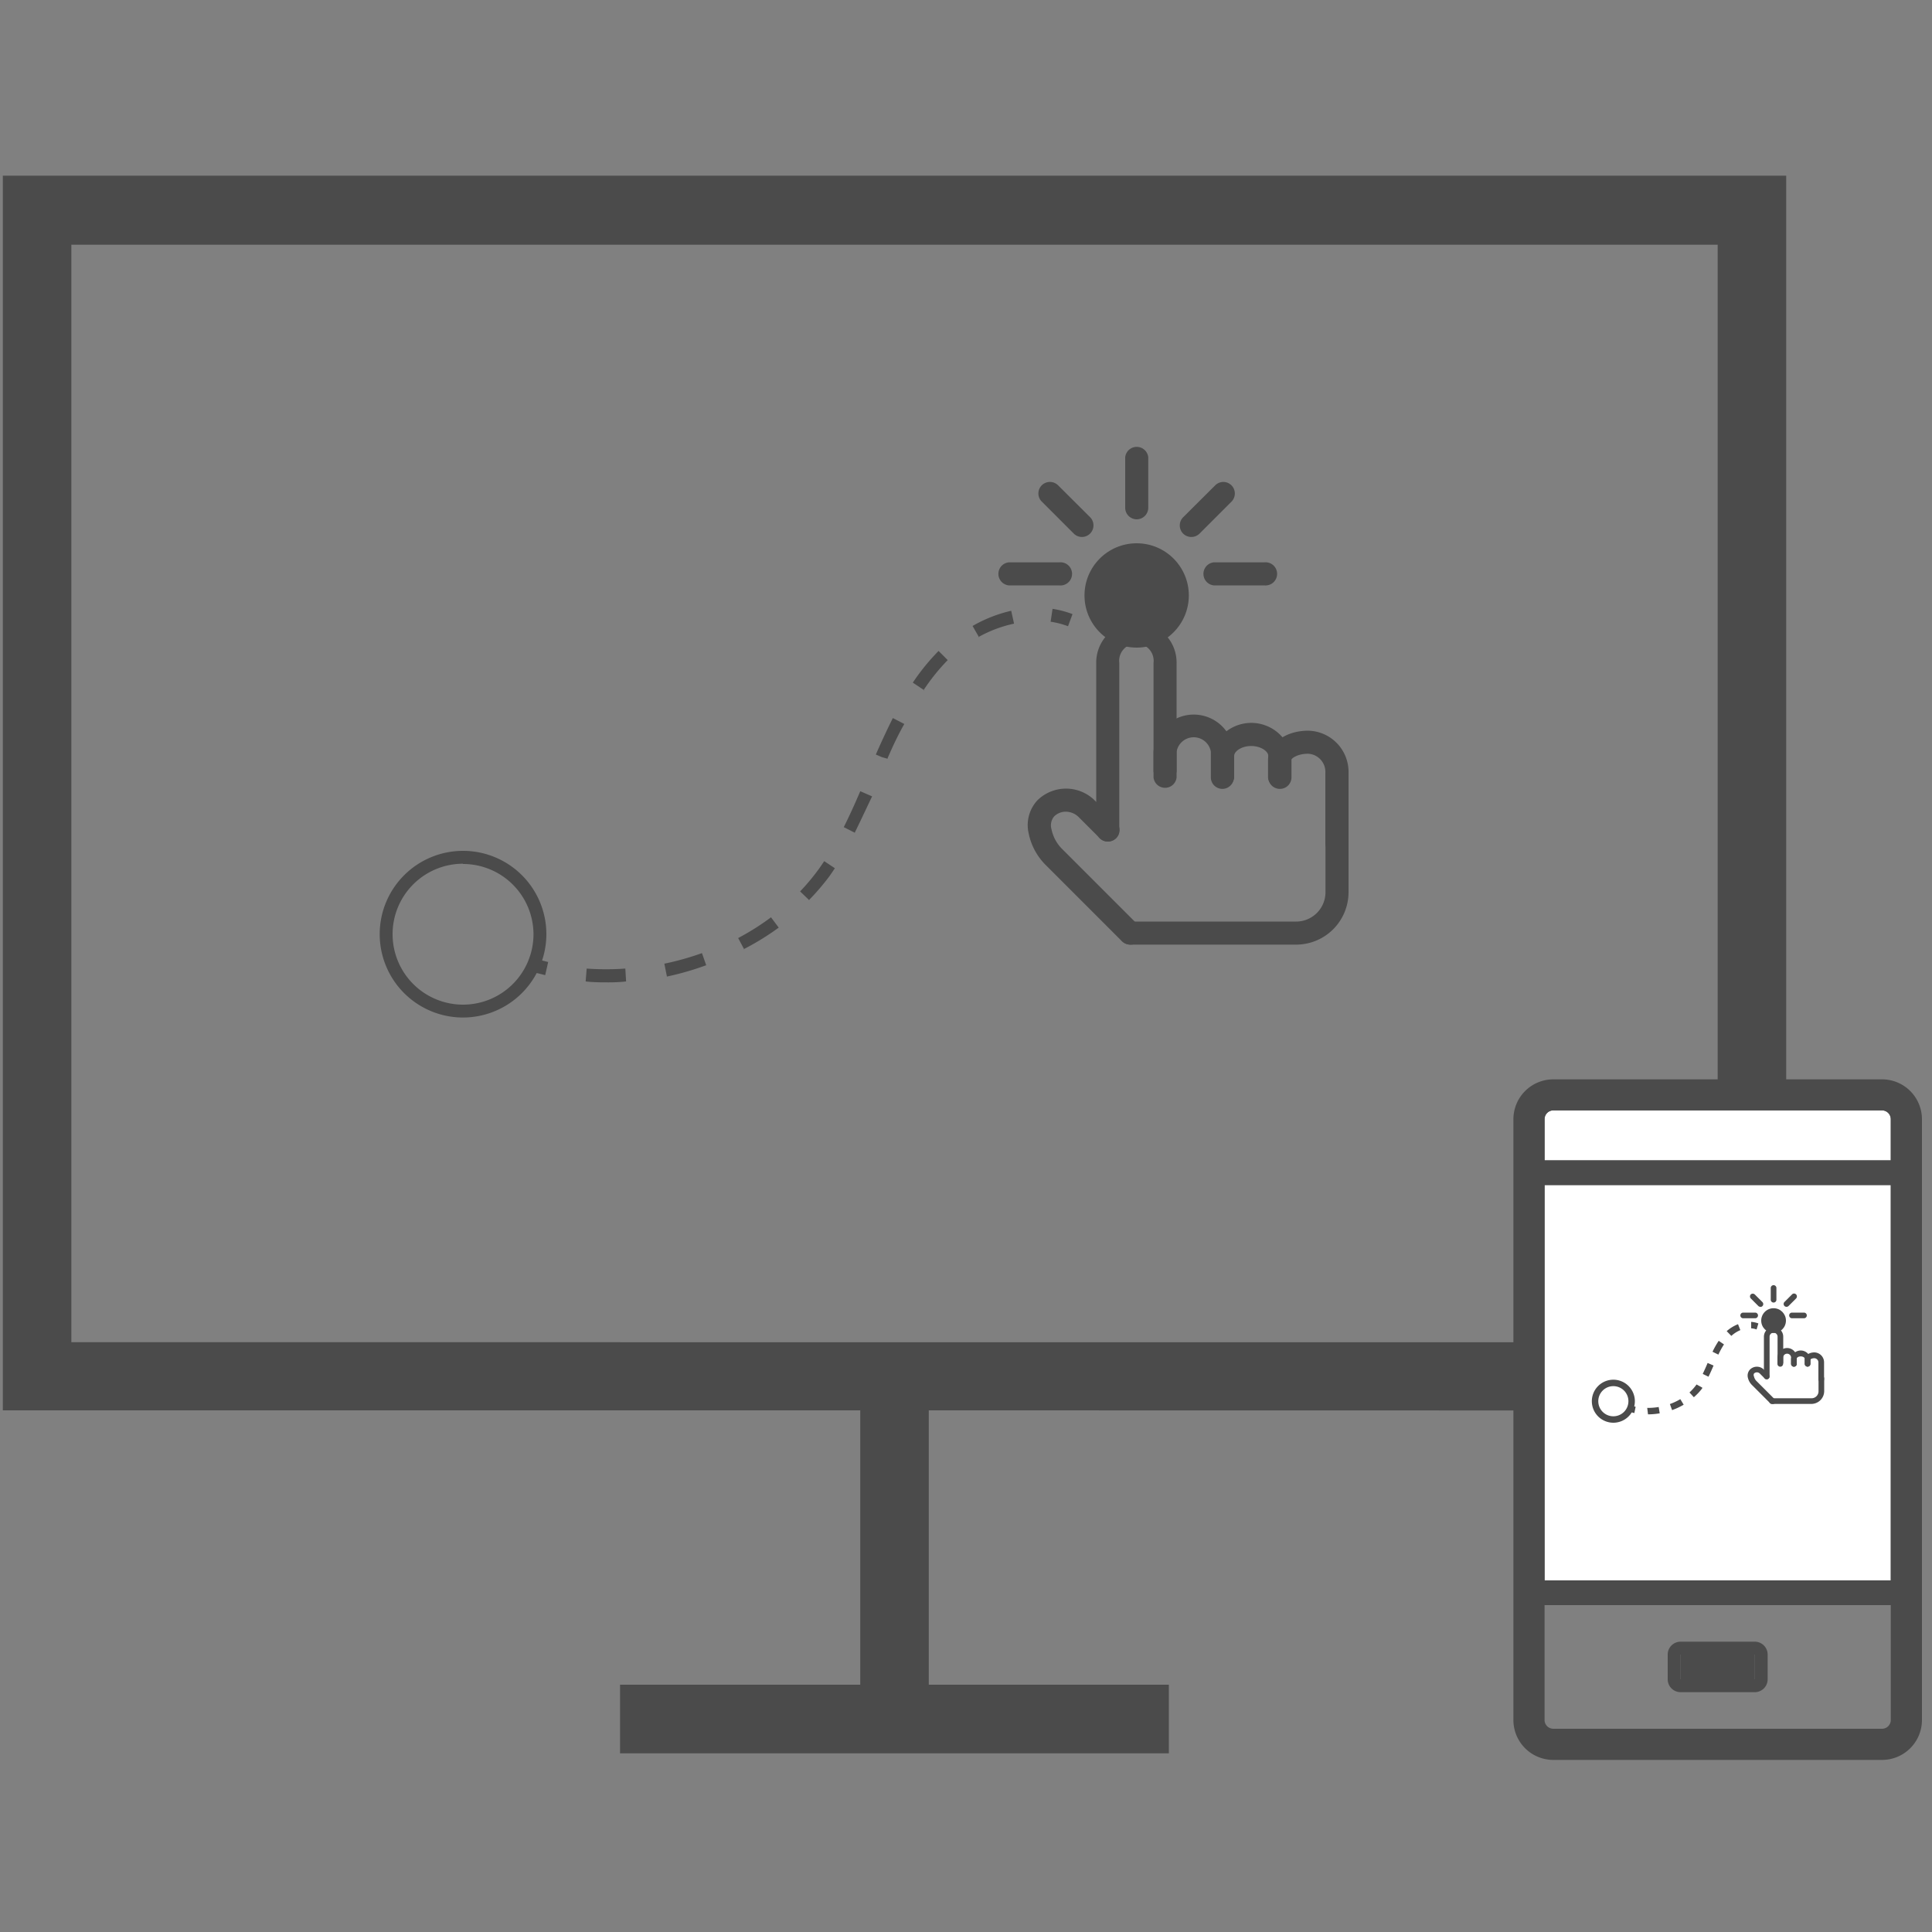 <svg xmlns="http://www.w3.org/2000/svg" viewBox="0 0 150 150"><rect x="0" y="0" width="150" height="150" fill="#808080" stroke="none"/><defs><style>.a{fill:#4b4b4b;}.b{fill:#fff;}</style></defs><title>Design and Engineering</title><path class="a" d="M138.68,109.51V13.64H.22v95.86H66.79v21.3H48.14v5.33H90.75v-5.33H72.11v-21.3ZM5.54,19H133.36v85.21H5.54Z"/><path class="a" d="M146.12,83.8H120.6a3.1,3.1,0,0,0-3.1,3.1v46.64a3.1,3.1,0,0,0,3.1,3.1h25.52a3.1,3.1,0,0,0,3.1-3.1V86.89A3.1,3.1,0,0,0,146.12,83.8Zm2.6,3.1a2.61,2.61,0,0,0-.05-.52,2.61,2.61,0,0,1,.05.52Zm-1.92,46.64a.68.68,0,0,1-.68.68H120.6a.68.68,0,0,1-.68-.68v-8.92H146.8Z"/><rect class="a" x="130.48" y="128.46" width="5.76" height="1.92"/><path class="a" d="M136.24,128.46v1.92h-5.76v-1.92h5.76m0-1h-5.76a1,1,0,0,0-1,1v1.92a1,1,0,0,0,1,1h5.76a1,1,0,0,0,1-1v-1.92a1,1,0,0,0-1-1Z"/><rect class="b" x="119.92" y="92.01" width="26.88" height="30.69"/><path class="a" d="M146.8,92V122.7H119.92V92H146.8m0-1H119.92a1,1,0,0,0-1,1V122.7a1,1,0,0,0,1,1H146.8a1,1,0,0,0,1-1V92a1,1,0,0,0-1-1Z"/><path class="b" d="M146.8,90.09H119.92v-3.2a.68.68,0,0,1,.68-.68h25.52a.68.68,0,0,1,.68.68Z"/><path class="a" d="M146.12,86.21a.68.68,0,0,1,.68.68v3.2H119.92v-3.2a.68.68,0,0,1,.68-.68h25.52m0-1H120.6a1.68,1.68,0,0,0-1.68,1.68v3.2a1,1,0,0,0,1,1H146.8a1,1,0,0,0,1-1v-3.2a1.68,1.68,0,0,0-1.68-1.68Z"/><path class="a" d="M86,64.84a.39.39,0,0,1-.39-.4v-13a2.62,2.62,0,1,1,5.24,0v8.44a.4.4,0,0,1-.79,0V51.47a1.83,1.83,0,1,0-3.66,0v13a.39.39,0,0,1-.39.4Zm0,0"/><path class="a" d="M86,65.34a.9.9,0,0,1-.89-.9v-13a3.12,3.12,0,1,1,6.24,0v8.44a.9.9,0,0,1-1.79,0V51.47a1.34,1.34,0,1,0-2.66,0v13A.9.9,0,0,1,86,65.34Z"/><path class="a" d="M87.74,72.84a.41.41,0,0,1-.28-.11l-5.88-5.88a4.33,4.33,0,0,1-1.24-2.26,2.34,2.34,0,0,1,.56-2.12,2.67,2.67,0,0,1,3.76.06l1.63,1.63a.4.4,0,0,1-.56.56L84.11,63.1A1.87,1.87,0,0,0,81.47,63a1.55,1.55,0,0,0-.34,1.42,3.54,3.54,0,0,0,1,1.84L88,72.17a.4.4,0,0,1,0,.56.39.39,0,0,1-.28.11Zm0,0"/><path class="a" d="M87.74,73.34a.91.91,0,0,1-.62-.25l-5.89-5.89a4.83,4.83,0,0,1-1.37-2.52,2.83,2.83,0,0,1,.7-2.56,3.17,3.17,0,0,1,4.47.06l1.63,1.63a.9.9,0,0,1,0,1.27.92.92,0,0,1-1.27,0l-1.63-1.63a1.43,1.43,0,0,0-1-.43h0a1.28,1.28,0,0,0-.92.37,1.08,1.08,0,0,0-.2,1,3,3,0,0,0,.87,1.57l5.88,5.88a.9.9,0,0,1,0,1.27A.89.89,0,0,1,87.74,73.34Z"/><path class="a" d="M94.91,60.75a.39.39,0,0,1-.4-.39v-2a1.84,1.84,0,0,0-3.65,0v2a.4.4,0,0,1-.79,0v-2a2.63,2.63,0,0,1,5.24,0v2a.4.4,0,0,1-.4.39Zm0,0"/><path class="a" d="M94.91,61.25a.9.9,0,0,1-.9-.89v-2a1.35,1.35,0,0,0-2.66,0v2a.9.9,0,0,1-1.79,0v-2a3.13,3.13,0,0,1,6.24,0v2A.9.9,0,0,1,94.91,61.25Z"/><path class="a" d="M99.36,60.75a.39.39,0,0,1-.39-.39V58.69c0-.69-.84-1.27-1.83-1.27s-1.82.58-1.82,1.27v1.67a.4.4,0,0,1-.79,0V58.69a2.69,2.69,0,0,1,5.24,0v1.67a.39.39,0,0,1-.4.39Zm0,0"/><path class="a" d="M99.36,61.25a.9.9,0,0,1-.89-.89V58.69c0-.36-.58-.77-1.33-.77s-1.32.41-1.32.77v1.67a.9.9,0,0,1-1.79,0V58.69a3.18,3.18,0,0,1,6.24,0v1.67A.9.9,0,0,1,99.36,61.25Z"/><path class="a" d="M103.8,65.85a.4.4,0,0,1-.4-.4V60a1.91,1.91,0,0,0-1.83-2c-1.08,0-1.83.52-1.83,1v1.37a.4.4,0,0,1-.79,0V59c0-1,1.15-1.77,2.62-1.77A2.7,2.7,0,0,1,104.2,60v5.45a.4.4,0,0,1-.39.4Zm0,0"/><path class="a" d="M103.8,66.35a.9.9,0,0,1-.9-.9V60a1.41,1.41,0,0,0-1.33-1.48c-.83,0-1.29.35-1.33.49v1.36a.9.9,0,0,1-1.79,0V59c0-1.27,1.37-2.27,3.12-2.27A3.2,3.2,0,0,1,104.7,60v5.45A.9.9,0,0,1,103.8,66.35Z"/><path class="a" d="M100.63,72.84H87.77a.41.41,0,0,1-.41-.4.38.38,0,0,1,.38-.39h12.89a2.78,2.78,0,0,0,2.78-2.78V65a.4.4,0,0,1,.79,0v4.28a3.57,3.57,0,0,1-3.57,3.57Zm0,0"/><path class="a" d="M100.63,73.34H87.77a.91.91,0,0,1-.91-.9.88.88,0,0,1,.88-.89h12.89a2.28,2.28,0,0,0,2.28-2.28V65a.9.9,0,0,1,1.79,0v4.28A4.07,4.07,0,0,1,100.63,73.34Z"/><path class="a" d="M88.25,39.82a.4.4,0,0,1-.39-.4V35.5a.4.4,0,0,1,.79,0v3.93a.39.39,0,0,1-.4.4Zm0,0"/><path class="a" d="M88.25,40.32a.9.9,0,0,1-.89-.9V35.5a.9.9,0,0,1,1.79,0v3.93A.9.9,0,0,1,88.25,40.32Z"/><path class="a" d="M92.5,41.19a.4.4,0,0,1-.28-.12.4.4,0,0,1,0-.56L94.71,38a.39.39,0,0,1,.56,0,.4.4,0,0,1,0,.56l-2.48,2.48a.39.39,0,0,1-.28.12Zm0,0"/><path class="a" d="M92.5,41.69a.9.9,0,0,1-.64-.26.9.9,0,0,1,0-1.27l2.49-2.48a.89.89,0,0,1,1.26,0,.9.9,0,0,1,0,1.27l-2.48,2.48A.89.89,0,0,1,92.5,41.69Z"/><path class="a" d="M98.16,44.95H94.24a.4.4,0,0,1,0-.79h3.92a.4.4,0,1,1,0,.79Zm0,0"/><path class="a" d="M98.16,45.45H94.24a.9.9,0,0,1,0-1.79h3.92a.9.9,0,1,1,0,1.79Z"/><path class="a" d="M84,41.19a.39.39,0,0,1-.28-.12l-2.49-2.49a.39.39,0,0,1,0-.56.4.4,0,0,1,.56,0l2.49,2.48a.4.4,0,0,1-.28.68Zm0,0"/><path class="a" d="M84,41.69a.9.9,0,0,1-.63-.26l-2.49-2.49a.88.88,0,0,1-.26-.62.89.89,0,0,1,.26-.64.9.9,0,0,1,1.27,0l2.49,2.48A.9.9,0,0,1,84,41.69Z"/><path class="a" d="M82.25,44.95H78.32a.4.4,0,0,1,0-.79h3.92a.4.4,0,1,1,0,.79Zm0,0"/><path class="a" d="M82.25,45.45H78.32a.9.9,0,0,1,0-1.79h3.92a.9.9,0,1,1,0,1.79Z"/><path class="a" d="M35.95,79a6.47,6.47,0,1,1,6.47-6.47A6.48,6.48,0,0,1,35.95,79Zm0-11.94a5.47,5.47,0,1,0,5.47,5.47A5.47,5.47,0,0,0,35.95,67.08Z"/><circle class="a" cx="88.25" cy="46.23" r="4.05"/><path class="a" d="M82.92,48.62a6.62,6.62,0,0,0-1.35-.35l.15-1a7.62,7.62,0,0,1,1.55.41Z"/><path class="a" d="M47.27,76.27c-.6,0-1.2,0-1.8-.07l.08-1a21.33,21.33,0,0,0,3,0l.06,1Q48,76.27,47.27,76.27Zm4.51-.45-.2-1A21.53,21.53,0,0,0,54.5,74l.33.94A22.56,22.56,0,0,1,51.78,75.82Zm6-2.11-.47-.88a19.44,19.44,0,0,0,2.55-1.61l.6.8A20.48,20.48,0,0,1,57.73,73.7Zm5.06-3.81-.72-.69a17.12,17.12,0,0,0,1.51-1.82l.36-.53.83.55-.38.56A18.06,18.06,0,0,1,62.79,69.9Zm3.56-5.23-.89-.45c.39-.78.79-1.64,1.28-2.79l.92.4C67.15,63,66.75,63.87,66.35,64.67Zm2.55-5.75-.49-.14-.46-.2c.5-1.14.91-2,1.32-2.83l.89.46C69.76,57,69.35,57.85,68.89,58.92Zm2.81-5.33L70.87,53a16.67,16.67,0,0,1,2-2.46l.71.71A15.68,15.68,0,0,0,71.7,53.59Zm4.25-4.12-.5-.87a10.92,10.92,0,0,1,3-1.18l.22,1A9.92,9.92,0,0,0,75.95,49.47Z"/><path class="a" d="M42.33,75.71q-.75-.17-1.49-.4l.3-1q.7.22,1.42.38Z"/><path class="a" d="M137.17,107a.09.09,0,0,1-.09-.09v-3.09a.62.62,0,1,1,1.25,0v2a.09.09,0,0,1-.19,0v-2a.44.44,0,1,0-.87,0v3.09a.09.09,0,0,1-.09.09Zm0,0"/><path class="a" d="M137.17,107.09a.22.22,0,0,1-.22-.22v-3.09a.75.75,0,1,1,1.5,0v2a.22.22,0,0,1-.44,0v-2a.31.31,0,1,0-.62,0v3.09A.22.22,0,0,1,137.17,107.09Z"/><path class="a" d="M137.58,108.86a.1.1,0,0,1-.07,0l-1.4-1.4a1,1,0,0,1-.29-.54.56.56,0,0,1,.13-.5.63.63,0,0,1,.9,0l.39.39a.09.09,0,0,1-.13.13l-.39-.39a.44.44,0,0,0-.63,0,.37.37,0,0,0-.08.34.84.84,0,0,0,.24.44l1.4,1.4a.09.09,0,0,1,0,.13.09.09,0,0,1-.07,0Zm0,0"/><path class="a" d="M137.58,109a.22.22,0,0,1-.15-.06l-1.4-1.4a1.16,1.16,0,0,1-.33-.6.68.68,0,0,1,.17-.61.76.76,0,0,1,1.07,0l.39.39a.22.22,0,0,1-.31.31l-.39-.39a.32.32,0,0,0-.45,0,.25.25,0,0,0,0,.23.71.71,0,0,0,.21.37l1.4,1.4a.22.22,0,0,1,0,.31A.22.22,0,0,1,137.58,109Z"/><path class="a" d="M139.28,106a.09.09,0,0,1-.09-.09v-.48a.44.44,0,0,0-.87,0v.48a.09.09,0,0,1-.19,0v-.48a.63.63,0,0,1,1.25,0v.48a.09.09,0,0,1-.09.09Zm0,0"/><path class="a" d="M139.28,106.11a.22.22,0,0,1-.22-.22v-.48a.31.31,0,0,0-.62,0v.48a.22.22,0,0,1-.44,0v-.48a.75.75,0,0,1,1.5,0v.48A.22.22,0,0,1,139.28,106.11Z"/><path class="a" d="M140.34,106a.09.09,0,0,1-.09-.09v-.4c0-.16-.2-.3-.43-.3s-.43.14-.43.3v.4a.09.09,0,0,1-.19,0v-.4a.64.64,0,0,1,1.25,0v.4a.09.09,0,0,1-.09.09Zm0,0"/><path class="a" d="M140.34,106.11a.22.22,0,0,1-.22-.22v-.4c0-.08-.13-.18-.31-.18s-.31.09-.31.18v.4a.22.22,0,0,1-.44,0v-.4a.76.76,0,0,1,1.5,0v.4A.22.22,0,0,1,140.34,106.11Z"/><path class="a" d="M141.4,107.2a.09.09,0,0,1-.09-.1v-1.3a.46.46,0,0,0-.43-.47c-.26,0-.43.12-.43.23v.33a.09.09,0,0,1-.19,0v-.33c0-.24.27-.42.62-.42a.64.64,0,0,1,.62.66v1.3a.09.09,0,0,1-.09.1Zm0,0"/><path class="a" d="M141.4,107.32a.22.22,0,0,1-.22-.22v-1.3a.33.33,0,0,0-.31-.35c-.19,0-.3.08-.31.11v.32a.22.22,0,0,1-.44,0v-.33c0-.31.33-.55.75-.55a.77.77,0,0,1,.75.79v1.3A.22.22,0,0,1,141.4,107.32Z"/><path class="a" d="M140.64,108.86h-3.06a.1.1,0,0,1-.1-.09.09.09,0,0,1,.09-.09h3.07a.66.66,0,0,0,.66-.66v-1a.09.09,0,0,1,.19,0v1a.85.85,0,0,1-.85.85Zm0,0"/><path class="a" d="M140.64,109h-3.06a.22.22,0,0,1-.22-.22.22.22,0,0,1,.22-.22h3.07a.54.54,0,0,0,.54-.54v-1a.22.22,0,1,1,.44,0v1A1,1,0,0,1,140.64,109Z"/><path class="a" d="M137.7,101a.09.09,0,0,1-.09-.09V100a.09.09,0,0,1,.19,0v.93a.09.09,0,0,1-.09.09Zm0,0"/><path class="a" d="M137.7,101.13a.22.22,0,0,1-.22-.22V100a.22.22,0,0,1,.44,0v.93A.22.22,0,0,1,137.7,101.13Z"/><path class="a" d="M138.71,101.33a.1.1,0,0,1-.07,0,.09.09,0,0,1,0-.13l.59-.59a.09.09,0,0,1,.13,0,.09.09,0,0,1,0,.13l-.59.59a.09.09,0,0,1-.07,0Zm0,0"/><path class="a" d="M138.71,101.46a.22.22,0,0,1-.16-.38l.59-.59a.21.21,0,0,1,.15-.06h0a.22.22,0,0,1,.22.22.22.22,0,0,1-.06.16l-.59.59A.22.22,0,0,1,138.71,101.46Z"/><path class="a" d="M140.06,102.23h-.93a.09.09,0,0,1,0-.19h.93a.09.09,0,1,1,0,.19Zm0,0"/><path class="a" d="M140.06,102.35h-.93a.22.22,0,0,1,0-.44h.93a.22.22,0,1,1,0,.44Z"/><path class="a" d="M136.68,101.33a.09.09,0,0,1-.07,0l-.59-.59a.09.09,0,0,1,0-.13.09.09,0,0,1,.13,0l.59.59a.09.09,0,0,1-.07.16Zm0,0"/><path class="a" d="M136.68,101.46a.22.22,0,0,1-.16-.06l-.59-.59a.21.21,0,0,1-.06-.15.22.22,0,0,1,.06-.16.23.23,0,0,1,.31,0l.59.59a.22.22,0,0,1-.16.38Z"/><path class="a" d="M136.27,102.23h-.93a.09.09,0,0,1,0-.19h.93a.09.09,0,1,1,0,.19Zm0,0"/><path class="a" d="M136.27,102.35h-.93a.22.22,0,1,1,0-.44h.93a.22.22,0,0,1,0,.44Z"/><path class="a" d="M125.26,110.46a1.67,1.67,0,1,1,1.67-1.67A1.67,1.67,0,0,1,125.26,110.46Zm0-2.84a1.17,1.17,0,1,0,1.17,1.17A1.17,1.17,0,0,0,125.26,107.62Z"/><circle class="a" cx="137.7" cy="102.53" r="0.96"/><path class="a" d="M136.38,103.22a1.49,1.49,0,0,0-.42-.09l0-.5a2,2,0,0,1,.56.12Z"/><path class="a" d="M127.95,109.81l-.06-.5a5.26,5.26,0,0,0,.89-.07l.08.49A5.43,5.43,0,0,1,127.95,109.81Zm1.87-.33-.17-.47a4.63,4.63,0,0,0,.81-.38l.26.43A5.1,5.1,0,0,1,129.82,109.48Zm1.69-1-.34-.37a4,4,0,0,0,.55-.62l.44.24,0,.06A4.44,4.44,0,0,1,131.51,108.48Zm1.14-1.59-.45-.22c.13-.28.26-.56.38-.85l.46.2C132.92,106.3,132.79,106.6,132.65,106.88Zm.76-1.72-.45-.22a6.6,6.6,0,0,1,.48-.85l.41.28A6.05,6.05,0,0,0,133.42,105.16Zm1-1.46-.35-.36a3,3,0,0,1,.88-.54l.18.46A2.47,2.47,0,0,0,134.43,103.71Z"/><path class="a" d="M126.89,109.71l-.51-.13.15-.48.46.12Z"/></svg>